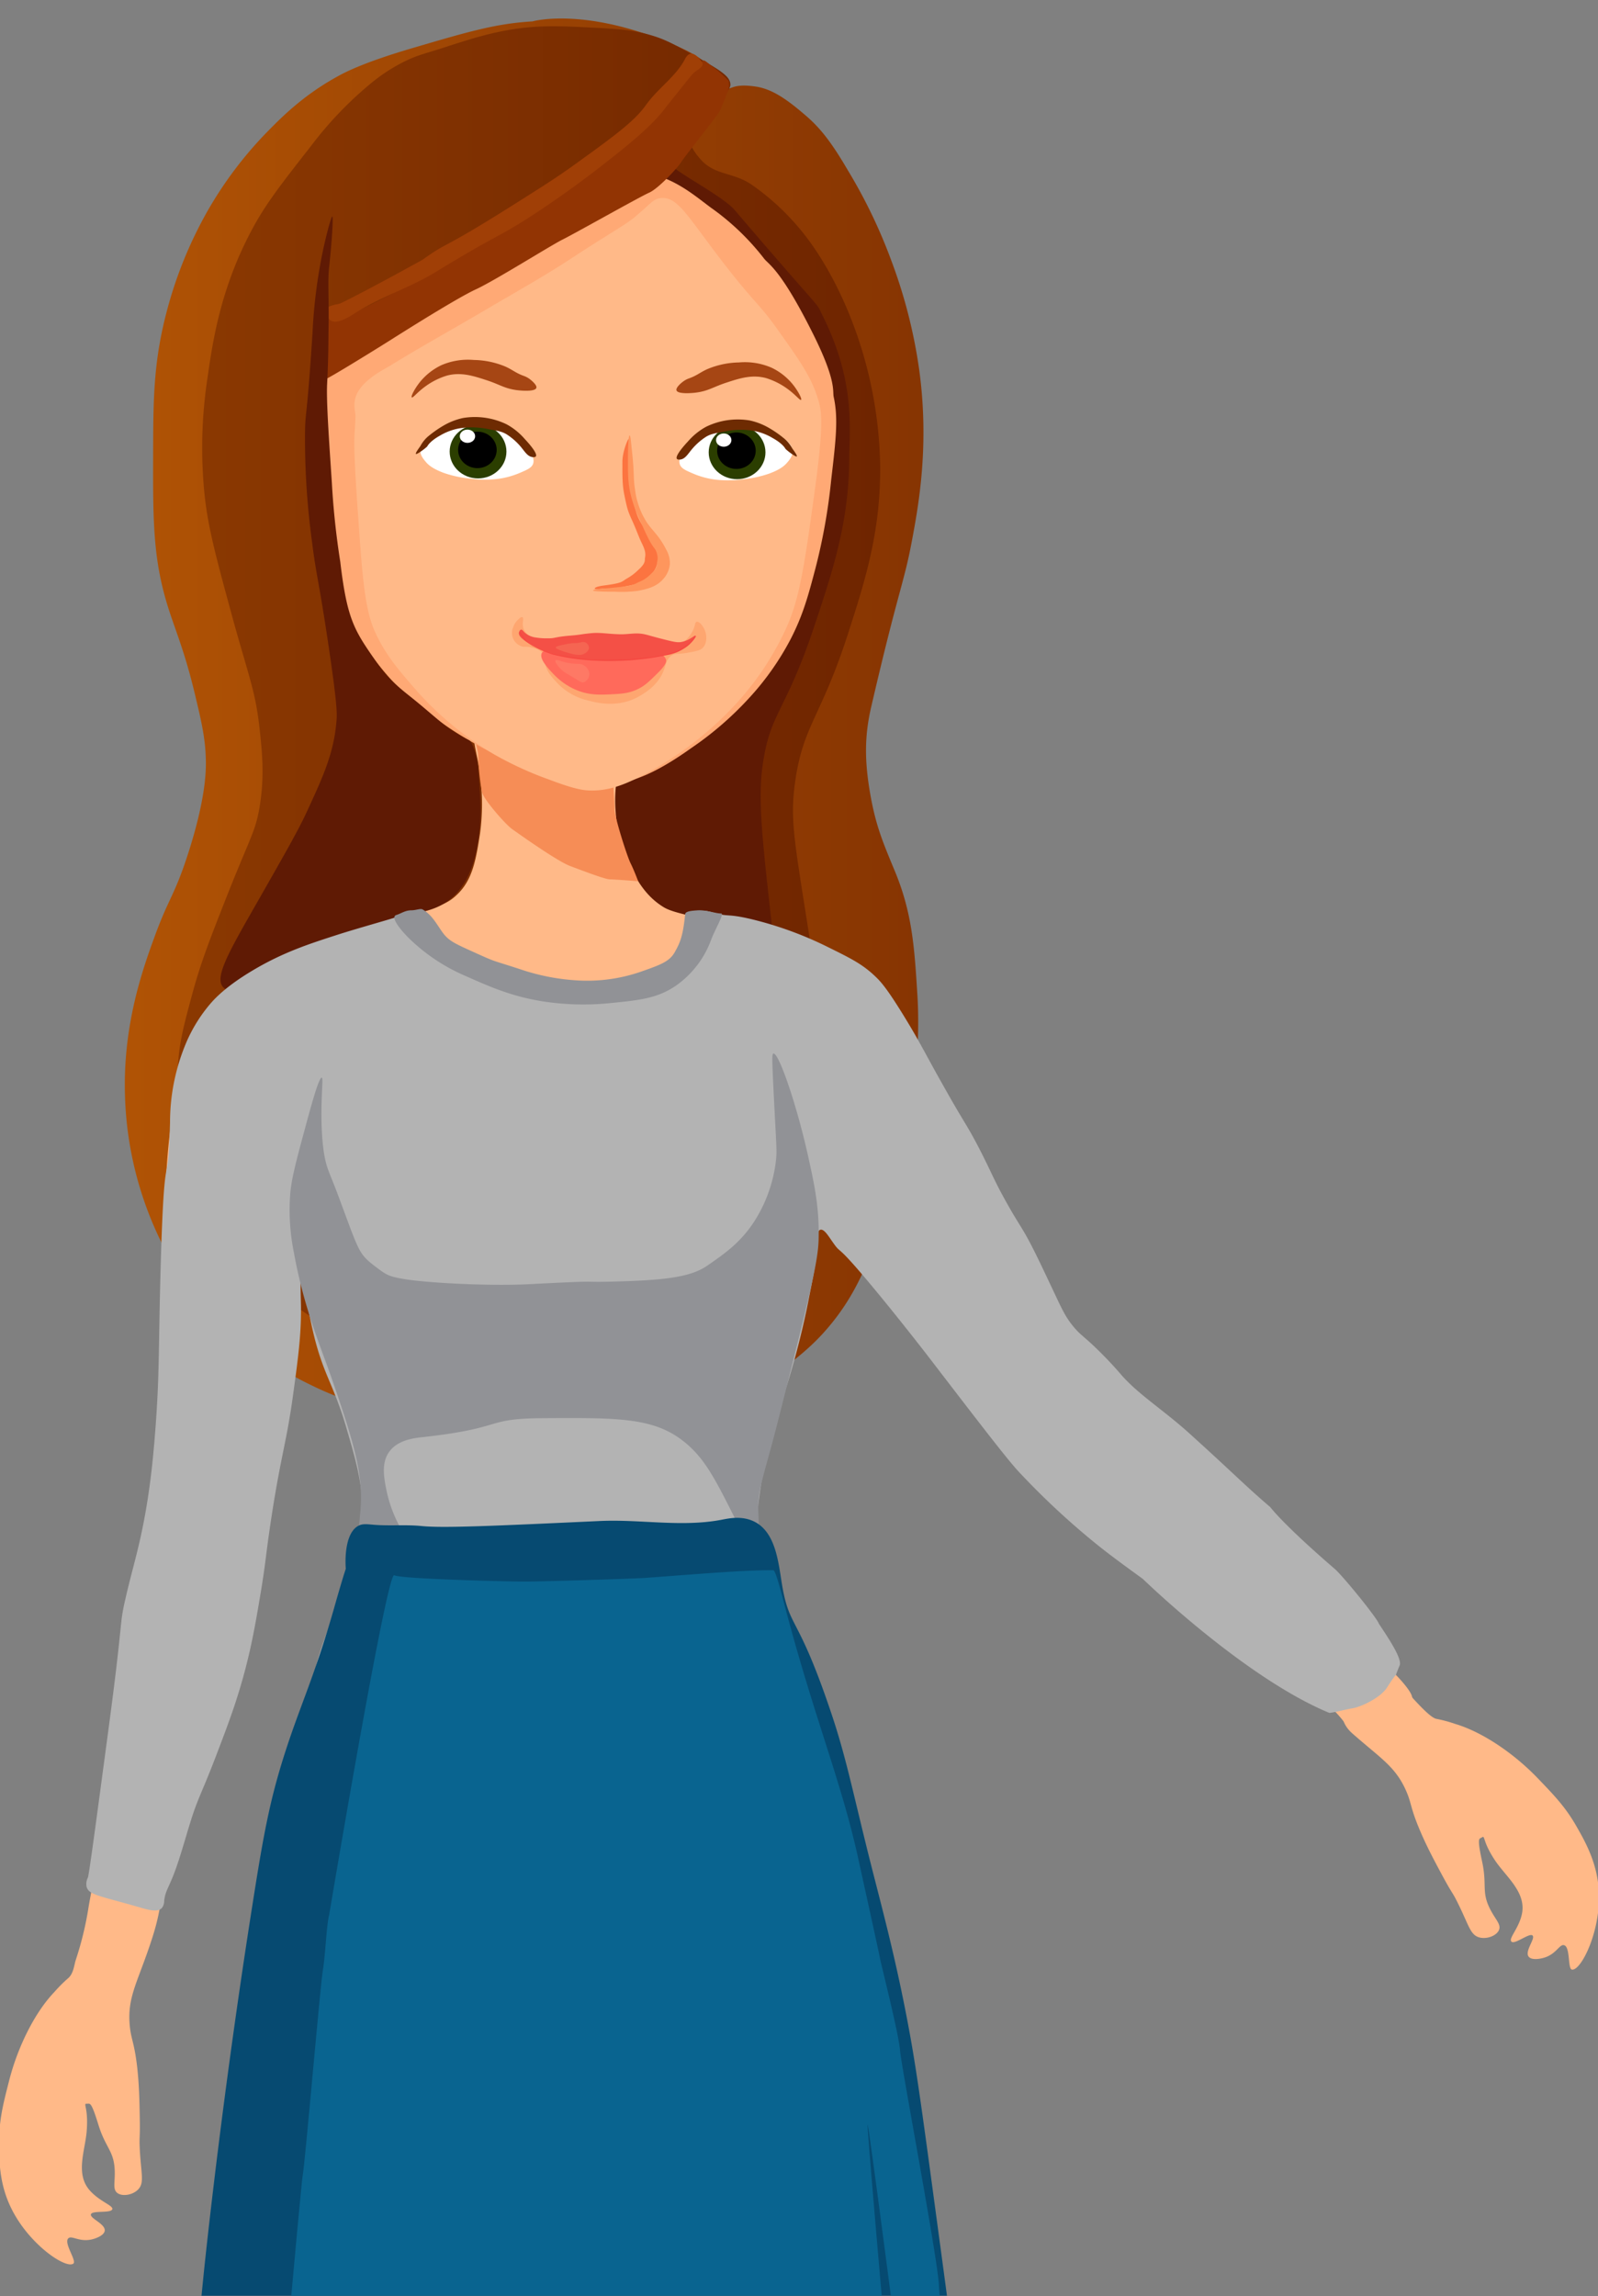 <svg id="Слой_1" data-name="Слой 1" xmlns="http://www.w3.org/2000/svg" xmlns:xlink="http://www.w3.org/1999/xlink" viewBox="0 0 759 1090"><rect x="0" y="0" width="759" height="1090" fill="#808080" stroke="none"/><defs><style>.cls-1,.cls-24{fill:none;}.cls-2{clip-path:url(#clip-path);}.cls-3{clip-path:url(#clip-path-2);}.cls-4{fill:url(#Безымянный_градиент_3);}.cls-5{fill:url(#Безымянный_градиент_2);}.cls-6{fill:#5f1a04;}.cls-7{fill:#ffb988;}.cls-8{fill:#f68d56;}.cls-9{fill:#ffa975;}.cls-10{fill:#a64614;}.cls-11{fill:#fff;}.cls-12{fill:#2b3e00;}.cls-13{fill:#fffeff;}.cls-14{fill:#6e2b02;}.cls-15{fill:#923403;}.cls-16{fill:#a03f06;}.cls-17{fill:#fc7440;}.cls-18{fill:#fe965d;}.cls-19{fill:#fea670;}.cls-20{fill:#ff6a5b;}.cls-21{fill:#f45046;}.cls-22{fill:#fe7965;}.cls-23{fill:#f56552;}.cls-24{stroke:#ff1d25;stroke-miterlimit:10;stroke-opacity:0.29;stroke-width:0.25px;}.cls-25{fill:#b3b3b3;}.cls-26{fill:#919296;}.cls-27{fill:#064a71;}.cls-28{fill:#096490;}</style><clipPath id="clip-path"><rect class="cls-1" x="-0.43" y="8.75" width="759.91" height="1081.06"/></clipPath><clipPath id="clip-path-2"><rect class="cls-1" x="-0.43" y="8.75" width="759.91" height="1310.2"/></clipPath><linearGradient id="Безымянный_градиент_3" x1="-577.54" y1="1203.31" x2="-576.54" y2="1203.31" gradientTransform="matrix(379.35, 0, 0, -381.6, 219152.36, 459522.85)" gradientUnits="userSpaceOnUse"><stop offset="0" stop-color="#b05305"/><stop offset="1" stop-color="#863402"/></linearGradient><linearGradient id="Безымянный_градиент_2" x1="-577.34" y1="1203.36" x2="-576.34" y2="1203.36" gradientTransform="matrix(333.46, 0, 0, -335.43, 192605.29, 403972.45)" gradientUnits="userSpaceOnUse"><stop offset="0" stop-color="#8a3801"/><stop offset="0.04" stop-color="#8a3801"/><stop offset="1" stop-color="#6f2500"/></linearGradient></defs><g id="_1" data-name=" 1"><g id="Ресурс-35.svg"><g class="cls-2"><g class="cls-3"><g id="Слой_2" data-name="Слой 2"><g id="жен_копия_2" data-name="жен копия 2"><g id="Слой_45_копия_2" data-name="Слой 45 копия 2"><path class="cls-4" d="M339.62,36.19c-2.19-7.68-14.73-13-22.57-16.19-40.7-16.64-64.17-9.84-64.17-9.84-17.29,1-30.45,4.87-56.78,12.61-23.54,6.9-32.43,11.64-35.74,13.49-16.31,8.94-26.68,19.41-34,26.9A185.86,185.86,0,0,0,98.66,100,198.69,198.69,0,0,0,79,148.59c-6.15,23.65-6.19,41.47-6.26,65.65-.1,32.84-.15,51.06,7.14,74.19,3.44,10.91,7.75,20.58,12.54,40.46,3.44,14.36,5.3,22.29,5.37,33.28,0,4.21-.14,17.33-8.49,43.17C82.94,425,80.21,426.17,73.66,444c-5.77,15.73-15.33,42.29-14.3,76a168,168,0,0,0,20.55,76c21.82,38.75,58,56.82,68.85,62,25.09,12.15,45,13.9,80.9,17.09,42.23,3.72,80.84,6.67,121.14-13,23.69-11.6,36.79-25.52,39.78-28.78,15.79-17.23,21.92-34.15,29.5-55.76,18.42-52.51,16.22-96,15.65-105.21-1.39-22.55-2.44-38.94-10.73-58.88-5.94-14.27-9.19-22-11.81-37.4-2.67-15.76-2.46-27.23.6-40.46,12.85-55.43,15.46-58.33,19.22-78.24,3.35-17.7,8.48-46.06,3.58-81.84a243.3,243.3,0,0,0-13.35-52.1A248.21,248.21,0,0,0,402.62,80.7c-7.84-13.42-13.1-19.94-19.67-25.63-8.12-7-15.47-12.61-23.69-13.93-13.18-2-11.4,2.69-16.31.22C341.11,40.44,340.14,38.1,339.62,36.19Z"/><path class="cls-5" d="M346.9,40.09c-.09-3.24-3.24-5.81-12.55-11.09-11.28-6.44-16.93-9.66-23.24-11.69-9.52-3.09-16.57-3.51-30.1-4.21-14.54-.74-26.21-1.4-41.42,1.5-9.84,1.85-18.41,4.63-30.09,8.41-6.75,2.17-11,3.13-16.39,5.69a83,83,0,0,0-17.59,11.4,177,177,0,0,0-27.71,29.08c-14.37,18.36-21.56,27.54-28,39.56-14.94,27.75-18.72,52.88-21.17,70.09a219.47,219.47,0,0,0-1.5,55.8c1.65,15.84,5.47,29.84,13.1,57.84s11.15,35.33,13.11,54c1.2,11.11,2.3,22.18,0,36.28-2,12.21-4.56,14.59-16.39,44.65-7.5,19.06-11.71,29.86-15.79,45-3.54,13.11-5.77,21.35-6.55,31.77-1.88,25.77,6.43,46,11.12,57s18.27,42,51,63.25c29.63,19.28,58.43,19.83,87.32,20.39,25.08.47,67.72.73,110-26.09,18.11-11.51,37.28-23.65,48-47.06,7-15.26,7.67-29.44-8.95-135.48-6-38.08-7.91-48.16-5.36-65.65,3.87-26.5,12.25-30.09,25.08-69.85,8.05-25,15.64-48.63,15.21-80.34a199.72,199.72,0,0,0-13.41-68c-10.16-26.29-22.39-40.95-25.08-44.08a115.07,115.07,0,0,0-22.67-20.68c-8.82-6-17.57-4.2-24.43-12.29-1.89-2.23-6.25-7.37-5.05-12.62.94-4.2,4.68-5,13.4-13.78C346.59,42.75,346.93,41.11,346.9,40.09Z"/><path class="cls-6" d="M289.83,374.91c-4.18,7.67.19,20,4.47,29.67,8.59,19.33,14.16,27.59,21.16,41.07,13.38,25.81,12.32,33,22.64,41.07,6.86,5.39,21.13,14.77,28.91,9.89s3.59-21.36-.89-61.75c-4.11-37-6.16-55.46-3.88-71.64,3.58-25.36,10.78-24.56,24.74-66.55,8.65-26,16.18-48.67,16.39-78.84.1-14.51,3-36.78-12.82-68.34-3.64-7.28,2.63,2-41.65-49.84-4.54-5.31-20.48-14.09-26.59-18.43-3-2.12-.82-1.24-7.75,4.72-4.83,4.21-12.54,8.41-12.22,9s7.21-2.37,13.12-2.7c4.32-.24,5.74,6.53,6.85,7.5,10.3,8.9,9.34,7.85,12.81,11.09,4,3.71,1.63,1.71,21.46,21.57,16.49,16.54,18.48,20.75,19.67,23.09,2,3.9,5.88-.14,11.62,22.43a200.87,200.87,0,0,1,5.06,24.88c.79,4.77.2,11.89.31,19.2,0,5.46,0,13.78-7.46,42.85-3.47,13.57-8.36,21.83-14.9,37.47C361,326,356.15,326.75,354.49,329c-3,4.07-5.06,7.19-21.75,18.88-6.82,4.78-19.76,13.92-33.67,22.18C294.61,372.77,291.54,371.84,289.83,374.91Z"/><path class="cls-7" d="M226.21,344.93c-2.79,5.61.47,11.45,1.78,22.93a103.36,103.36,0,0,1,0,27.89c-1.89,12.05-3.43,21.73-10.72,28.76-4.29,4.14-7.22,5.72-32.19,13.28-19.62,5.93-20,7-20.78,8.31-8.11,13.35,24.26,47.29,48.5,67.9,28,23.83,44.71,38,68.39,36.45,31.28-2.11,51-30.15,61.68-45.43,15.54-22.15,27.41-52.62,17.66-61.85-2.27-2.16-3.37-2.59-23.47-6.52-17.1-3.33-20.22-4.95-22.3-6.29-8.36-5.26-12.38-13-15.2-18.44a70.39,70.39,0,0,1-7.15-26.52c-1.4-18.13,4.48-22.91,0-32.37-4.19-8.71-12.84-12.46-18.33-14.85-15.82-6.84-30.27-2.18-38.44.45C229.52,340.6,228.13,341.07,226.21,344.93Z"/><path class="cls-8" d="M223.09,340.44c.44,3.59,4,15.28,4,18A125.65,125.65,0,0,0,228.9,376c.89,3.6,11.15,15.3,14.3,17.54s21.44,15.29,27.7,17.61,16.54,6.29,18.77,6.29,13.43.9,13.43.9-1.8-4.94-3.59-8.54-7.59-22-7.59-25.63-.89-13-.89-18.88-21.91-12.62-25.09-16.19S223.09,340.44,223.09,340.44Z"/><path class="cls-9" d="M171.83,304.47a145.83,145.83,0,0,0,14.6,18.88,136.46,136.46,0,0,0,20,17.39,192.46,192.46,0,0,0,30.1,18c19.32,9.75,30.13,12.2,33.38,12.89a58.85,58.85,0,0,0,15.48,1.5,61,61,0,0,0,18.79-4.21c2.62-1,10.61-4.12,24.12-13.79a155.83,155.83,0,0,0,27.13-23.37,130.49,130.49,0,0,0,20-28.18c6-11.61,8.46-20.79,11.91-33.89a277.58,277.58,0,0,0,7.46-42c2.28-19.32,3.38-29.19,1.18-39.26-.62-2.89,1.4-7.43-9.68-29.68-15.54-31.19-21.37-33.29-23.39-36A118,118,0,0,0,337.5,98.47c-10.18-7.57-22.29-18.65-44.4-17.38-15.48.9-45.68,31.91-56,38.08C229,124,205.2,136.84,199,139.84c-3.89,1.87-44.71,14.7-46.2,29.44a305.2,305.2,0,0,0,.3,68.36C155.44,258.29,158.59,283.52,171.83,304.47Z"/><path class="cls-7" d="M168.84,197.45c-.29,11.09-1.56,7.67,1.2,46.77,2.13,30.25,3.19,45.36,8.36,56.35,4.91,10.46,10.71,17.17,17.88,25.47a152.42,152.42,0,0,0,38.44,32.08,164.22,164.22,0,0,0,26.23,12c12,4.58,16.26,5,18.48,5.1,8.54.43,15.75-2.12,24.14-6.3A162,162,0,0,0,353,330.25a139.79,139.79,0,0,0,20.57-32.38c6.26-13.88,8.63-30.33,13.1-62.65,4.61-33.29,3.71-39.4,2.09-45C385.7,179.6,380.43,172,369.73,157c-8.76-12.38-10-11.79-23-28.18C327.26,104.14,322.51,93.29,314,94c-3.7.34-4.8,2.58-12.8,9.3-4.19,3.46-13.29,8.5-28.62,18.58-14.27,9.37-24.93,15.19-42.93,25.79-15.56,9.12-29.51,16.82-44.11,25.78-3,1.85-13.48,6.88-16.39,14.38C167.52,192,168.89,196,168.84,197.45Z"/><g id="Слой_44_копия_2" data-name="Слой 44 копия 2"><path class="cls-10" d="M327.08,179.69c4-1.41,5.35-2.89,8.93-4.49a40.69,40.69,0,0,1,15-3.15,31.83,31.83,0,0,1,15.41,2.48,29,29,0,0,1,10.06,7.86c2.62,3.23,4.53,7,4,7.42s-2.61-2.5-6.71-5.4a34.37,34.37,0,0,0-10-4.95c-6.7-1.78-12.67.17-19,2.26s-8.44,4-14.74,4.72c-.87.09-8.08.84-8.71-1.13-.48-1.4,2.72-3.9,2.9-4A10.4,10.4,0,0,1,327.08,179.69Z"/><path class="cls-11" d="M322.9,220.44c.67,1.91,2.63,2.8,6.26,4.35a39.32,39.32,0,0,0,10,2.8,49.33,49.33,0,0,0,13,0,53.66,53.66,0,0,0,13.26-2.8c5.27-1.95,7.22-3.78,8.37-5.09s2.64-3.16,2.69-5.26c.09-6.45-13.3-11-14.61-11.38a35.37,35.37,0,0,0-19.51-.61,30.54,30.54,0,0,0-16,9.58C324.75,213.89,321.85,217.38,322.9,220.44Z"/><ellipse class="cls-12" cx="350.09" cy="214.73" rx="13.48" ry="12.74"/><ellipse cx="349.78" cy="213.95" rx="9.16" ry="8.66"/><ellipse class="cls-13" cx="343.75" cy="208.92" rx="3.65" ry="3.15"/><path class="cls-14" d="M321.51,217.83c-1.12-1.48,4.44-7.41,5.22-8.24a31.08,31.08,0,0,1,8.64-7,34.42,34.42,0,0,1,20.71-3,31.38,31.38,0,0,1,9.24,3.6,51.61,51.61,0,0,1,6.55,4.49,16.12,16.12,0,0,1,4.48,5.26c.4.61,2.6,3.47,2.07,3.74s-4.18-2.43-5.35-3.6c0,0-1-2.3-6-5.09A27,27,0,0,0,357,204.37a37.52,37.52,0,0,0-13.4.61c-3.92.66-5.87,1-8.06,2.24a29.62,29.62,0,0,0-7,6.15c-1.91,2.3-3.15,4.55-5.57,4.8C322.65,218.18,321.88,218.27,321.51,217.83Z"/><path class="cls-10" d="M249,178.52c-4-1.4-5.36-2.89-8.94-4.5a40.38,40.38,0,0,0-15-3.14,31.8,31.8,0,0,0-15.41,2.47,29.47,29.47,0,0,0-10.07,7.86c-2.63,3.24-4.53,7-4,7.43s2.61-2.5,6.7-5.39a34,34,0,0,1,10-4.95c6.71-1.8,12.67.17,19,2.24s8.44,4,14.76,4.73c.86.09,8.08.85,8.71-1.13.47-1.4-2.79-3.91-2.9-4A10.93,10.93,0,0,0,249,178.52Z"/><path class="cls-11" d="M253.22,220.12c-.67,1.9-2.64,2.8-6.26,4.34a39.87,39.87,0,0,1-10,2.81,49.33,49.33,0,0,1-13,0,54.78,54.78,0,0,1-13.27-2.81c-5.27-2-7.22-3.77-8.36-5.1s-2.65-3.14-2.69-5.24c-.1-6.45,13.29-11,14.61-11.39a35.27,35.27,0,0,1,19.51-.6,30.54,30.54,0,0,1,15.94,9.59C251.31,213.61,254.21,217.1,253.22,220.12Z"/><ellipse class="cls-12" cx="227.06" cy="214.36" rx="13.48" ry="12.74"/><ellipse cx="226.75" cy="213.57" rx="9.16" ry="8.66"/><ellipse class="cls-13" cx="222.03" cy="207.09" rx="3.65" ry="3.15"/><path class="cls-14" d="M254.5,216.67c1.11-1.49-4.45-7.42-5.23-8.24a30.94,30.94,0,0,0-8.64-7,34.48,34.48,0,0,0-20.71-3,31.36,31.36,0,0,0-9.24,3.59,53.16,53.16,0,0,0-6.55,4.5,16.12,16.12,0,0,0-4.47,5.24c-.41.62-2.61,3.48-2.08,3.74s4.18-2.42,5.35-3.58c0,0,1-2.32,6-5.11A27.2,27.2,0,0,1,219,203.22a38,38,0,0,1,13.41.59c3.91.68,5.86,1,8.05,2.26a29.81,29.81,0,0,1,7,6.14c1.91,2.31,3.15,4.54,5.57,4.79C253.41,217,254.16,217.09,254.5,216.67Z"/></g><path class="cls-15" d="M331.55,32.07c.9-1.4,1.79-3.38,2.68-3.38s3.58,2.7,5.14,3.6a71.37,71.37,0,0,1,6.71,6.07,11.35,11.35,0,0,1,.22,2.47c0,1.57-3.35,9.67-4.48,11.91S324.63,75,323.5,77,313,89.39,308.31,91.47s-35.76,19.62-41.13,22.26-32.4,19.62-41.13,23.61-34.41,20.17-39.73,23.55-29.8,18.57-32,19.26.53-6,.75-9.81.89-17.54.89-19.34,3.79.9,5.58.45,20.77-9.81,23.24-11.21,34.41-19.63,36.88-21.35,27.7-18,30.66-19.78S284.45,77.74,286.45,76s25.09-20.23,26.61-21.59,13.63-17,14.52-18.35A27.38,27.38,0,0,1,331.55,32.07Z"/><path class="cls-16" d="M161.76,144c14.32-7,38.9-20.68,38.9-20.68,13.41-9.53,7.71-3.72,42.47-25.64,14.27-9,21.46-13.52,29.49-19.33C291.76,64.55,301.34,57.64,307,49.6,312.5,41.89,321,36.37,325.37,28c.23-.47,1.14-2.23,2.67-2.47,1.88-.3,3.72,1.85,4.25,2.47.81.93,1.4,1.59,1.4,2.46,0,1.5-1.83,2.25-3.79,3.83-.77.62-1.15,1-4.48,5.17-5.57,7-8.44,10.52-9.84,12.37-6.62,8.62-18.46,18-29.1,26.3-14.28,11.21-26,19-30.84,22.26-19.69,13-17.07,9.39-48.78,28.78-12.12,7.42-26,11.66-38,19.33-2.51,1.61-8.81,5.75-11.85,3.59-1.75-1.25-2.48-4.67-1.39-6.07.4-.49,1.39-.78,3.36-1.4A14,14,0,0,0,161.76,144Z"/><path class="cls-6" d="M153.57,118.1a247.3,247.3,0,0,0-5.14,40c-2.79,43.34-3.49,36.25-3.57,48.78a365.66,365.66,0,0,0,3.34,50.36c2,16,3.11,17.63,7.61,47.66s4.3,34.25,4,37.47c-1.28,15.34-6.33,26.21-14.3,43.46-3.82,8.23-9.92,18.94-21.93,40-13.79,24.2-22.09,37.85-17.66,42.72,1,1.11,2.46,2.09,3.58,1.57,19.22-9,32.49-16,33.74-16.42,4.92-1.79,27-12.61,52.53-19.78,6.28-1.78,25.84-1.93,31.06-33,2.23-13.25,1.4-22,.22-36.87-.25-3.4-2.34-11.64-4.18-12.62-11.62-5.85-15.42-10.78-28.16-20.9-8.84-7-11.85-10.35-17.44-18.44-9.11-13.2-12.54-18.88-15.65-45.41a372.29,372.29,0,0,1-4-37.55c-1.39-20.88-2.66-38.68-2.24-47,.68-13.26.57-21.32.68-26.52.25-12.62-.46-22.11.22-28.34,1.49-13.75,2.06-24.4,1.56-24.5S155.17,110.77,153.57,118.1Z"/><path class="cls-17" d="M298.55,217.54c1.27,11.21-.46,5.93.45,11.38a90,90,0,0,0,3.34,14.69c1.65,5.13,5,8.41,8.36,15.13a13,13,0,0,1,1.79,7,12.32,12.32,0,0,1-3.12,7c-3.39,3.92-8.06,4.81-11.93,5.54a46.67,46.67,0,0,1-10.86,1.15c-.85,0-4.08.53-4.1,0s1.29-1.1,4.41-1.5c9.15-1.21,8.19-1.77,11-3.38a25.49,25.49,0,0,0,5.34-4.07c3.66-3.25,2.91-4.46,3.13-5.69.42-2.3,0-3.81-1.64-7.19s-2-5.13-5-11.68c-1.71-3.83-2-5.33-3.19-11-1-5-.9-9.08-.9-15.88,0-4.28,2.44-10.61,3-10.64S298.16,214.23,298.55,217.54Z"/><path class="cls-18" d="M300.11,213.64c1.28,11.22.59,13.12,1.49,18.59A37.18,37.18,0,0,0,307,247.65c2.95,4.49,6,6.45,9.38,13.19a12.68,12.68,0,0,1,1.78,7,12.25,12.25,0,0,1-3.12,7c-3.37,3.93-8.05,4.81-11.91,5.61a58.3,58.3,0,0,1-10.89.45c-.86,0-10.56,0-10.58-.59s5.23-.91,8.36-1.21c9.27-.89,10.29-1.09,13.12-2.69a15.83,15.83,0,0,0,5.81-3.76c3.65-3.25,2.9-4.45,3.12-5.69a7.94,7.94,0,0,0-1.63-7.19c-2-2.8-3.47-6-6.41-12.62a61.51,61.51,0,0,1-4.77-13.64c-1-5-1-8.79-1-15.59,0-4.27.19-11.21.74-11.21S299.74,210.33,300.11,213.64Z"/><path class="cls-19" d="M246.09,294.12a8.29,8.29,0,0,0-2.34,3.61,6.66,6.66,0,0,0,3.47,8.87c1.8.86,2.25,0,5.24.78,1.69.41,4.06,1,5.37,2.81a7.06,7.06,0,0,1,1,4c.35,4,3,7,5.93,10.12a29.17,29.17,0,0,0,14.64,8.24c3.36.91,13.72,3.7,23.58-1.68,2.47-1.4,9-4.91,12-11.92,1.39-3.4,1.46-6.28,4.18-7.86,1.87-1.12,2.94-.35,8.36-1.4,3.46-.65,5.2-1,6.37-2.26,2.41-2.64,1.4-6.8,1.23-7.19-.77-2.81-3-5.43-4.25-5.06-.82.23-.64,1.62-1.67,3.94a16.47,16.47,0,0,1-3.47,4.72c-3.29,3-8.84,2.17-10.83,1.91-16.29-2.15-32.86.73-49.28.67a23.54,23.54,0,0,1-12.75-3.59c-1.55-1.05-4-2.7-4.46-5.4-.38-2,.5-4-.23-4.38S246.69,293.62,246.09,294.12Z"/><path class="cls-20" d="M257.27,310.16c-1.2,2.8,3.39,7.5,6,10.22a31.86,31.86,0,0,0,11.4,7.54c5.72,2.13,10.48,1.91,15.42,1.68s8.66-.4,13.08-2.59c3.09-1.53,5-3.34,8.71-7,4.43-4.27,4.68-5.84,4.47-6.85a5,5,0,0,0-3-3c-8.05-4-23.17-1.66-36.66-1.47C264.71,308.91,258.5,307.36,257.27,310.16Z"/><path class="cls-21" d="M249,300.08a9.85,9.85,0,0,0,5.7,2.58,28.54,28.54,0,0,0,5.14.35c4,.11,3.15-.62,10.71-1.25,5.71-.46,5.23-.73,10.74-1.23,3.79-.34,7.77.43,13,.56,4.42.11,7.61-.92,11.84,0,2.3.51,2.71.79,9.4,2.48,5,1.26,6.11,1.4,7.7,1.24,4.25-.61,6.75-3.5,7.15-3.05s-1.29,2.81-3.68,4.84A21.86,21.86,0,0,1,316,311.1a125.82,125.82,0,0,1-20,2.58,133.8,133.8,0,0,1-18.78-.45A85.65,85.65,0,0,1,263,310.76a47,47,0,0,1-12.62-5.84c-2.08-1.4-4.19-3-3.92-4.61.1-.52.47-1.27,1-1.41S248.55,299.58,249,300.08Z"/><path class="cls-22" d="M264.87,315.94a14.8,14.8,0,0,0,5,4.2c5.92,3.56,6.45,4.07,7.48,3.72a4.32,4.32,0,0,0,2.58-4.05,5.15,5.15,0,0,0-2.58-3.93c-1.75-1.15-2.79-.49-6.37-1-4.33-.63-6.62-2.12-7.15-1.4C263.5,314,264.37,315.17,264.87,315.94Z"/><path class="cls-23" d="M275.93,304.92c-3.09.75-2.31-.11-7.15.89-3.17.66-4.76,1-4.8,1.57s2.32,1.41,4.58,2.15c4.18,1.26,7,2,9.17.67.42-.25,2-1.19,2-2.7a2.89,2.89,0,0,0-1.79-2.58A3,3,0,0,0,275.93,304.92Z"/><path class="cls-24" d="M246.89,300.08l3,4.28,3.13,2.35,4.58,2.13,5,1.81,5.92,1.12,5.92.79,6.48.78h7.38l11-.22,10.4-1,6.25-1.12,5.93-1.8,5.25-3.26,3.57-3.94"/></g><g id="Слой_46_копия_2" data-name="Слой 46 копия 2"><path class="cls-7" d="M382.21,447.45c7.81,0,14.27,5,23.24,12a99.6,99.6,0,0,1,23.24,26.39c17.21,26.94,29,50,30.4,52.75,20.9,41.26,31.45,61.89,32.78,65.36,3.54,9.21,8.36,22.88,20.9,36a85.1,85.1,0,0,0,17.28,13.79c53.3,33.27,101.17,117.06,132,140.44.81.62,7.43,7.47,8.49,10.78,3.14,9.89-7.18,23.33-21.46,20.7-6.57-1.22-8.28-4.94-10.27-7.66-13.42-18.22-44.38-32.16-61.69-46.75-33.44-28.15-36-24-62-46.17-28.43-24.24-46.52-47.23-57.8-61.75-31-39.84-32.06-54.67-62-86.33-2.6-2.8-11.84-12.39-23.24-26.37-17.47-21.42-26.2-32.13-28-42.57C339.4,481.07,362.13,447.55,382.21,447.45Z"/><path class="cls-7" d="M25.81,945.64c-8.94,9.29-17.21,25.36-21.46,42C1.49,998.83-.35,1006-.42,1016.38c0,8.61-.14,20.24,6,32.38,8.5,16.92,25.82,28.46,29.27,25.78,1.68-1.4-4.74-9.81-2.39-12,1.59-1.48,5,1.74,10.73.61,2.4-.48,6.29-2,6.55-4.21.39-3.25-7.12-5.82-6.55-7.79s9.48-.38,10.14-2.4c.57-1.78-6.07-3.67-10.74-9-7-7.94-2-19.21-1.39-28.47.82-10.78-1.88-12.78,0-12.62,1.53.15,1.92-1.77,5.51,9.9,3.4,11,7.19,12.25,7.74,21,.39,6-1.12,9.52,1.2,11.4s7.53,1.1,10.13-1.79c2.86-3.2,1.19-7.29.6-19.19-.3-6.2.2-4,0-15-.14-7.35-.27-15-1.19-23.38-1.4-12.38-3-13.41-3.59-20.39-1.08-12.42,3.17-19.25,8.95-36,7-20.08,3.79-18.77,10.73-40.77,6.45-20.46,9.66-23.09,19.07-47.35a437.91,437.91,0,0,0,17.28-53.36c2.61-10.65,3.66-17.41,9-64.75,5.64-50.56,8.46-75.83,8.93-83.93,2.23-38-.08-44.37,5.37-64.74,5.68-21.26,10.63-23.33,13.71-43.77,0,0,3.76-25.11-6-55.75-2.92-9.21-6.13-15.76-11.33-16.83-3.13-.61-5.75,1.05-13.7,6.61-13.18,9.21-19.76,13.8-21.46,15.59-7.9,8.31-11.61,17.59-14.31,26.38-8.56,27.88-9.27,58.51-9.53,76.14-.66,42.22.5,53.56-1.2,88.74-1,21-2.09,30.84-3.57,40.16C69.91,730.21,66,737.7,61.56,759.2,58,776.47,58.23,782.66,55,814.35c-4.08,40.18-5.46,38.64-8.64,66.84-.73,6.41-3.5,18.82-4.47,25.24a157,157,0,0,1-6,24.28c-.62,2-1,6.28-3.58,8.41A66.09,66.09,0,0,0,25.81,945.64Z"/><path class="cls-7" d="M691.29,818.39c12.33,3.66,27.39,13.53,39.23,25.89,8,8.32,13.07,13.64,18.24,22.67,4.26,7.46,10,17.54,10.66,31.14.89,18.94-8.54,37.55-12.79,36.89-2.11-.32-.66-10.86-3.79-11.6-2.12-.51-3.54,4-9.05,5.83-2.33.77-6.42,1.4-7.76-.41-1.94-2.63,3.36-8.58,1.89-10s-8.36,4.37-10,2.93,3.47-6.2,4.94-13.14c2.17-10.36-7.63-17.73-12.78-25.46-6-9-4.63-12-6.16-10.94-1.27.89-2.55-.58,0,11.34,2.45,11.21-.26,14.23,3.52,22.09,2.59,5.4,5.65,7.73,4.54,10.52s-6,4.68-9.75,3.44c-4-1.4-4.6-5.74-9.91-16.4-2.79-5.61-2.12-3.35-7.34-13-3.47-6.46-7.1-13.17-10.41-20.94-4.9-11.44-4-13.14-6.88-19.51-5.12-11.35-12.16-15.19-25.39-26.88-15.87-14,11.68-35.66,15.65-30.6,4.85,6.19,3.43,4.5,11.57,12.26,1.55,1.49,9.48,10.87,12.72,11.44A65.77,65.77,0,0,1,691.29,818.39Z"/></g><g id="Слой_47_копия_2" data-name="Слой 47 копия 2"><path class="cls-25" d="M405.21,873c-2.79-8.71-3.54-17.19-7.54-25.4-5.14-10.53-7.37-23.65-11.48-34.63-10.39-27.73-7.5-28.35-12.46-39.59-1.72-3.87-.63-14-5.58-25-5.35-11.89-7.71-17.06-8.36-24.89-.38-4.51.25-8.8,1.49-17.38a227.41,227.41,0,0,1,6.26-29.08c3.16-11.39,3.59-10.47,7.44-23.38,5.28-17.66,8-31.3,8.65-34.47,2.68-13.57,4-20.34,4.19-24,.22-5.51-.07-10.85,1.78-11.4s3.94,3.11,6,6c4.39,6.25.6-.7,17,18.88,14.72,17.6,28.6,35.67,28.6,35.67,24.82,32.32,37.34,48.6,42.62,54.25a365.09,365.09,0,0,0,33.38,31.49c8,6.63,13.85,10.9,25.63,19.47,0,0,48.2,46.89,88.49,63.55.63.26,9-1.85,10.74-2.09,4.08-.56,13.49-4.9,16.72-9.9,6.81-10.63,2.19-1.4,6-10.49,1.29-3.12-5.07-12.61-9.84-19.79C654,768,638.13,748.45,634,744.8c-24.79-21.36-30.66-29.37-30.66-29.37-11.62-9.89-18.12-16.66-38.44-35-11.94-10.81-23.56-18-31.88-27.28a186.84,186.84,0,0,0-14-14.68c-4.75-4.42-6-5-8.64-8.1-4.11-4.74-5.84-8.61-9.84-17.09-5-10.57-7.82-16.59-10.72-22.18-4.61-8.86-5.5-9.16-11.33-19.49-6.66-11.83-7-14-13.7-27-6.23-11.9-6.1-10.25-17-29.68-8.36-14.79-10.39-19.37-17.58-31.18-8.65-14.2-11.68-17.56-14.3-20.07-6.23-6-11.71-8.68-22.65-14.09a172.4,172.4,0,0,0-36.33-13.25c-12.3-2.89-10.48-.81-18.78-3.29-3.73-1.12-7.61-1-9.24.89-.94,1.08-1.08,1.06-.89,2.11,0,0,.88,4.71-4.18,16.48-4.26,9.9-29.81,16.94-54.53,15.28-10.25-.68-23.42-5.79-49.77-15.88-11.32-4.35-16.18-6.88-18.12-11.69-.72-1.73-2.24-6.56-5.07-6.9a12.17,12.17,0,0,0-3.28.6,38.28,38.28,0,0,0-4.18,1.2c-4,1.4-18.74,5.42-28.9,8.69-13,4.2-25.51,8.21-39.94,16.82-12.27,7.29-17.55,12.91-19.67,15.28a72.07,72.07,0,0,0-11.62,18.3,97,97,0,0,0-8,38.66c-1,36.29-2.66,4.35-4.48,69.55-1.08,39.54-.44,50.55-2.67,78.5-1.09,13.63-2.18,22.59-3.58,31.48-3.35,21.09-7,31.29-10.43,46.45-3.16,13.65-.68,7.11-8.36,64.16-6,44.86-9,67.29-9.53,68.34a6.56,6.56,0,0,0-.6,4.2c.93,4,6.06,4.31,25.33,9.9,3.82,1.11,8.37,2.47,10.43.3A5.7,5.7,0,0,0,78,902.17c.55-4.42,1.87-5.61,4.48-12.3,2.94-7.57,5.4-16.74,7.75-24.28C94.12,853,95.55,852,102.73,833.22c5.16-13.51,8.88-23.28,12.54-36.27,4.18-14.87,6.13-26.49,8.64-41.37,2.48-15.15,2.19-16.54,4.7-33.26,4.67-31,7.3-36.62,10.44-59.06,2.92-21,4.18-31.52,3.87-45-.1-4.36-.39-11.32.29-11.4.9-.1,2.46,11.44,4.77,22.19,5,23.12,10.05,26.72,16.39,48.25,5,17.09,9,30.38,7.46,47.37-.84,8.82-2.67,14.43-14.32,44.37-11,28.24-7,26.25-12,42.22-6.56,20.6-14.93,39.4-16,46.51-.33,2.22-.75,5.93-1.72,11.71-1.61,8.83-2.18,8.84-1.79,10.19,1.7,5.83,13,6.9,39,10.5,18,2.49,9.92,1.61,20.9,3,20.22,2.56,32.15,4.07,47.38,5.11a524.49,524.49,0,0,0,53.05.89,455.73,455.73,0,0,0,56.91-5.08c15.74-2.46,12.28-2.81,37.55-7.5a121.67,121.67,0,0,0,23.25-6.3"/><path class="cls-26" d="M200.73,431.72c4.47,2.59,6.68,7,9.38,10.78,2.93,4.05,5.57,5.24,14.16,9.14,12.19,5.51,8.15,3.67,22.65,8.41a102.57,102.57,0,0,0,28,5.4,78,78,0,0,0,30.39-4.5c8.51-3,12.74-4.57,15.21-9s3.87-7.53,4.91-18c.15-1.5,3.74-1.64,5.81-1.8,3.87-.31,8.67,1.5,11.33,1.5,1.49,0-2.69,7.11-4.63,12a45.94,45.94,0,0,1-16.53,22c-9,6.3-17.53,7.14-31.75,8.55a126.09,126.09,0,0,1-32.18-.89c-14.77-2.42-24.69-6.83-36.65-12.14a87.57,87.57,0,0,1-26.81-18c-4.59-4.63-8.53-9.94-5.81-10.8,2.38-.74,4.18-2.22,7.15-2.24C197.54,432.13,199.73,431.13,200.73,431.72Z"/><path class="cls-26" d="M144.41,537.38c-4,14.73-5.95,22.32-6.56,29.33a101.75,101.75,0,0,0,1.8,28.18c4.75,26.27,12.54,44,17.86,59.35,10.68,30.66,15.1,46.26,13.72,62.34-1.59,18.47-3.71,37.08-9,50.15A252.11,252.11,0,0,0,149.1,807c-2.44,9.35,12.72,10.56,20.34,11.54a670.51,670.51,0,0,0,107.31,4.8c27.77-1.14,55.15-6.9,82.86-9,8.5-.65,26-1.86,29.2-10.79,1.39-3.86-.58-7.34-4.19-15,0,0-7-8.41-17.75-36.32-6.11-15.71-6.3-23.84-6.69-34.42-.32-8.85,1.39-13.71,6-30.58,2.5-9.08,6.23-24,13.72-54,8.28-33.16,8.82-39.83,8.93-45.57.31-14.66-2.1-25.61-4.77-37.76-5.47-25-14.18-50.36-16.72-49.77-.67.15-.67,2.06,0,16.19,1.39,28.4,1.78,29.67,1.19,34.77a68,68,0,0,1-10.74,29.44c-6.38,9.53-13.57,14.56-22,20.38-8.07,5.52-20.91,6.9-45.59,7.49-16.12.39-1.59-.72-38.74,1.2-18.9,1-48.68-.61-59.3-2.39-7.15-1.21-8.37-1.8-13.12-5.4-8.92-6.73-8.07-6.62-18.48-34.47-3.83-10.28-5.38-12.35-6.55-19.2-1.64-9.64-1.39-21.68-1.2-26.37.2-6.84.62-10.06,0-10.19C151.4,511.32,147.21,526.92,144.41,537.38Z"/><path class="cls-25" d="M183.74,708.3a63.42,63.42,0,0,0,9.84,22.43c13.53,18.43,44.51,30.69,75.09,45,37.17,17.36,61.06,31.8,87.61,28.77,8.12-.93,14.3-3.24,17-8.09,3.69-6.65-1-14.65-7.15-28.78-12.23-28-7.13-27.1-17-46.75s-15-29.81-25.92-37.79c-14-10.2-31.12-10.09-65.27-9.88-28.44.18-17.59,4.64-57.14,9-3.92.43-12.05,1.27-16.1,7.2C181,694.74,182.39,701.88,183.74,708.3Z"/></g><g id="Слой_48_копия_2" data-name="Слой 48 копия 2"><path class="cls-27" d="M170,724.42c-7.7,4.49-5.8,22.75-5.36,22.78a14.89,14.89,0,0,0,.58-4.79c-.56-.14-5.66,17.83-6.55,21-10,35-17.15,48.15-25.08,74.3-5.43,18-8.37,32.72-13.12,62.94-15.79,99.38-23.83,179.85-23.83,179.85-12.54,125.19-15.33,190.15-17.3,190-.5,0-1.14-4.2,0-4.8,1.66-.87,4.83,6.7,11.93,11.39,11,7.29,23.1,2.08,25.62,7.8,1.39,3.07-1.83,5.21-1.18,9,1.54,9.14,23,12.62,26.81,13.2,60,9.19,81.65,9.58,81.65,9.58,69.85,1.29,64.27,3,88.81,1.81,15.16-.74,33.33-1.88,69.14-7.79,29.95-5,25.08-6.3,47.67-12.62,2.58-.71,11.32-1.62,13.7-7.19,1.4-3.18-.68-4.63.6-7.79,2.09-5.18,8.57-4,17.88-10.8,3.43-2.51,5.66-4.21,6.55-7.19,1.3-4.29-1.14-7.8-3-12.62-2.32-6.08-1.89-9.59-2.39-20.38-1.39-30.44-4.83-60.75-7.16-91.12-.95-12.45-4.4-38.08-11.32-89.32-6.1-45.25-9.15-67.87-12.54-86.33-6.61-36.32-14.06-62.65-19.66-85.14-7.57-30.33-10.75-46.71-17.89-67.73C378.73,765.57,375,773.61,371.4,752c-1.67-10.13-2.86-24-12.54-29.37-6-3.3-12.45-1.9-16.1-1.2-18.93,3.63-38.56-.28-57.81.6-49.54,2.29-74.32,3.44-84.62,2.4-7.53-.76-15.12,0-22.66-.6C173.94,723.51,172.08,723.23,170,724.42Z"/><path class="cls-28" d="M156.33,909.08c-1.2,4.2-1.79,19.18-3,26.37s-8.37,90.53-9.54,97.12S122.35,1268.78,122.35,1273s-1.78,13.78-1.78,15.59,7.15,5.38,13.71,6.59,91.77,18,110.25,16.82,106.09,1.81,111.5,1.21,26.81-5.4,32.18-7.8,30.39-10.79,34-12.61,11.92-7.8,12.55-9.59-2.39-39.58-3-46.77-20.26-226-19.66-227.81,33.31,253.58,33.31,253.58,4.18,1.19,5.95-.61a23.42,23.42,0,0,0,5.35-10.19c.6-3.59,1.78-36.56,1.78-40.16s-11.91-113.32-12.54-126.49S428.06,981,427.47,973.21s-9-40.76-9.54-43.75-9.75-44.71-10.73-49.16c-8-35.47-19.64-62.78-33.38-113.91-2.69-10-5.36-21-6.55-21-13.82,0-28,1.21-60.2,3.61-6.64.49-50.06,1.79-57.81,1.79s-58.41-1.2-62-3S156.33,909.08,156.33,909.08Z"/></g></g></g></g></g></g></g></svg>